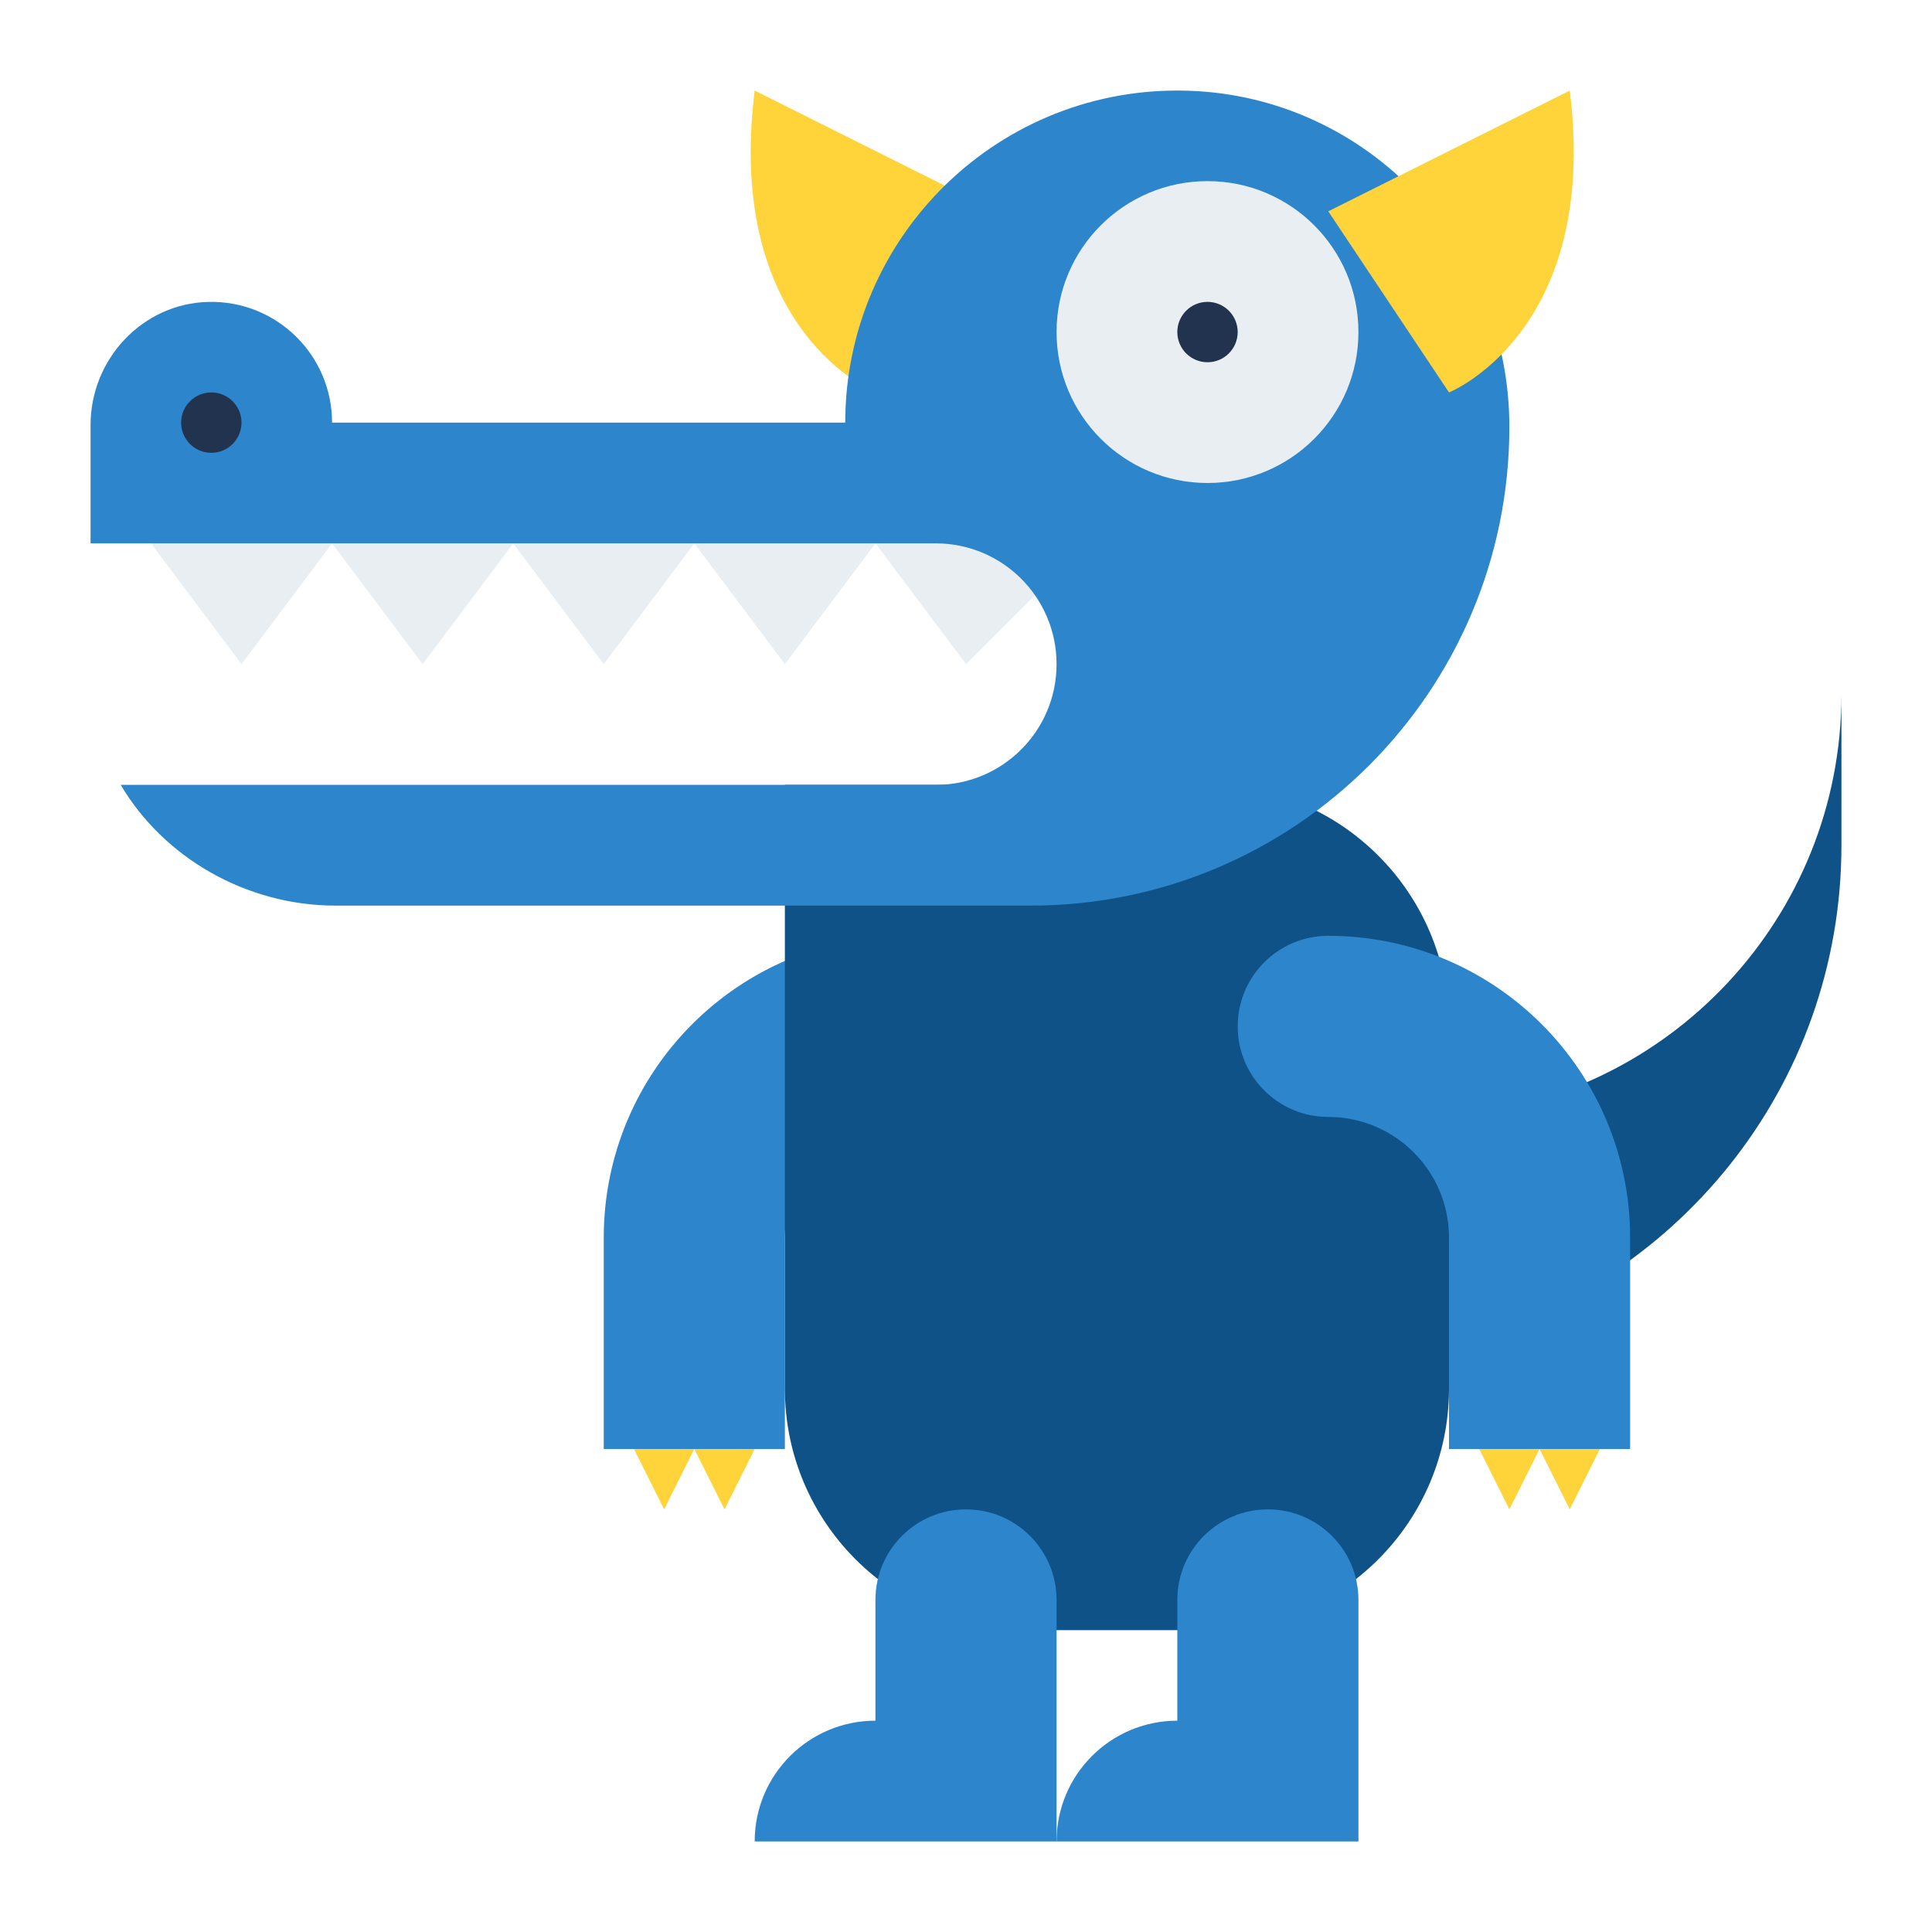 <svg id="Flat" height="512" viewBox="0 0 512 512" width="512" xmlns="http://www.w3.org/2000/svg"><path d="m200 384-8 16-8-16-8 16-8-16z" fill="#ffd33a"/><path d="m240 248c-44.183 0-80 35.817-80 80v56h48v-56c0-17.673 14.327-32 32-32z" fill="#2d85cc"/><path d="m40 144 24 32 24-32 24 32 24-32 24 32 24-32 24 32 24-32 24 32 32-32z" fill="#e9eef2"/><path d="m384 295.713v-23.713c0-35.346-28.654-64-64-64h-112v160c0 35.346 28.654 64 64 64h48c35.346 0 64-28.654 64-64v-11.796c59.668-14.392 104-68.117 104-132.204v-40c0 59.166-45.879 107.61-104 111.713z" fill="#0f5287"/><path d="m232 104s-40-16-32-80l64 32z" fill="#ffd33a"/><path d="m400 113.1v.01c0 70.079-56.811 126.89-126.89 126.89h-184.16c-23.8 0-45.65-12.82-56.95-32h216c17.673 0 32-14.327 32-32 0-17.673-14.327-32-32-32h-224v-31.361c0-17.495 13.774-32.239 31.265-32.631 9.131-.205 17.415 3.412 23.365 9.362 5.79 5.79 9.37 13.79 9.37 22.63h136c0-49.6 41.04-89.62 91.02-87.95 47.59 1.59 84.98 41.44 84.98 89.05z" fill="#2d85cc"/><path d="m384 104s40-16 32-80l-64 32z" fill="#ffd33a"/><path d="m392 384 8 16 8-16 8 16 8-16z" fill="#ffd33a"/><path d="m280 424v64h-80c0-17.673 14.327-32 32-32v-32c0-13.255 10.745-24 24-24 13.255 0 24 10.745 24 24z" fill="#2d85cc"/><circle cx="320" cy="88" fill="#e9eef2" r="40"/><circle cx="320" cy="88" fill="#22334f" r="8"/><path d="m360 424v64h-80c0-17.673 14.327-32 32-32v-32c0-13.255 10.745-24 24-24 13.255 0 24 10.745 24 24z" fill="#2d85cc"/><path d="m352 248c44.183 0 80 35.817 80 80v56h-48v-56c0-17.673-14.327-32-32-32-13.255 0-24-10.745-24-24 0-13.255 10.745-24 24-24z" fill="#2d85cc"/><circle cx="56" cy="112" fill="#22334f" r="8"/></svg>